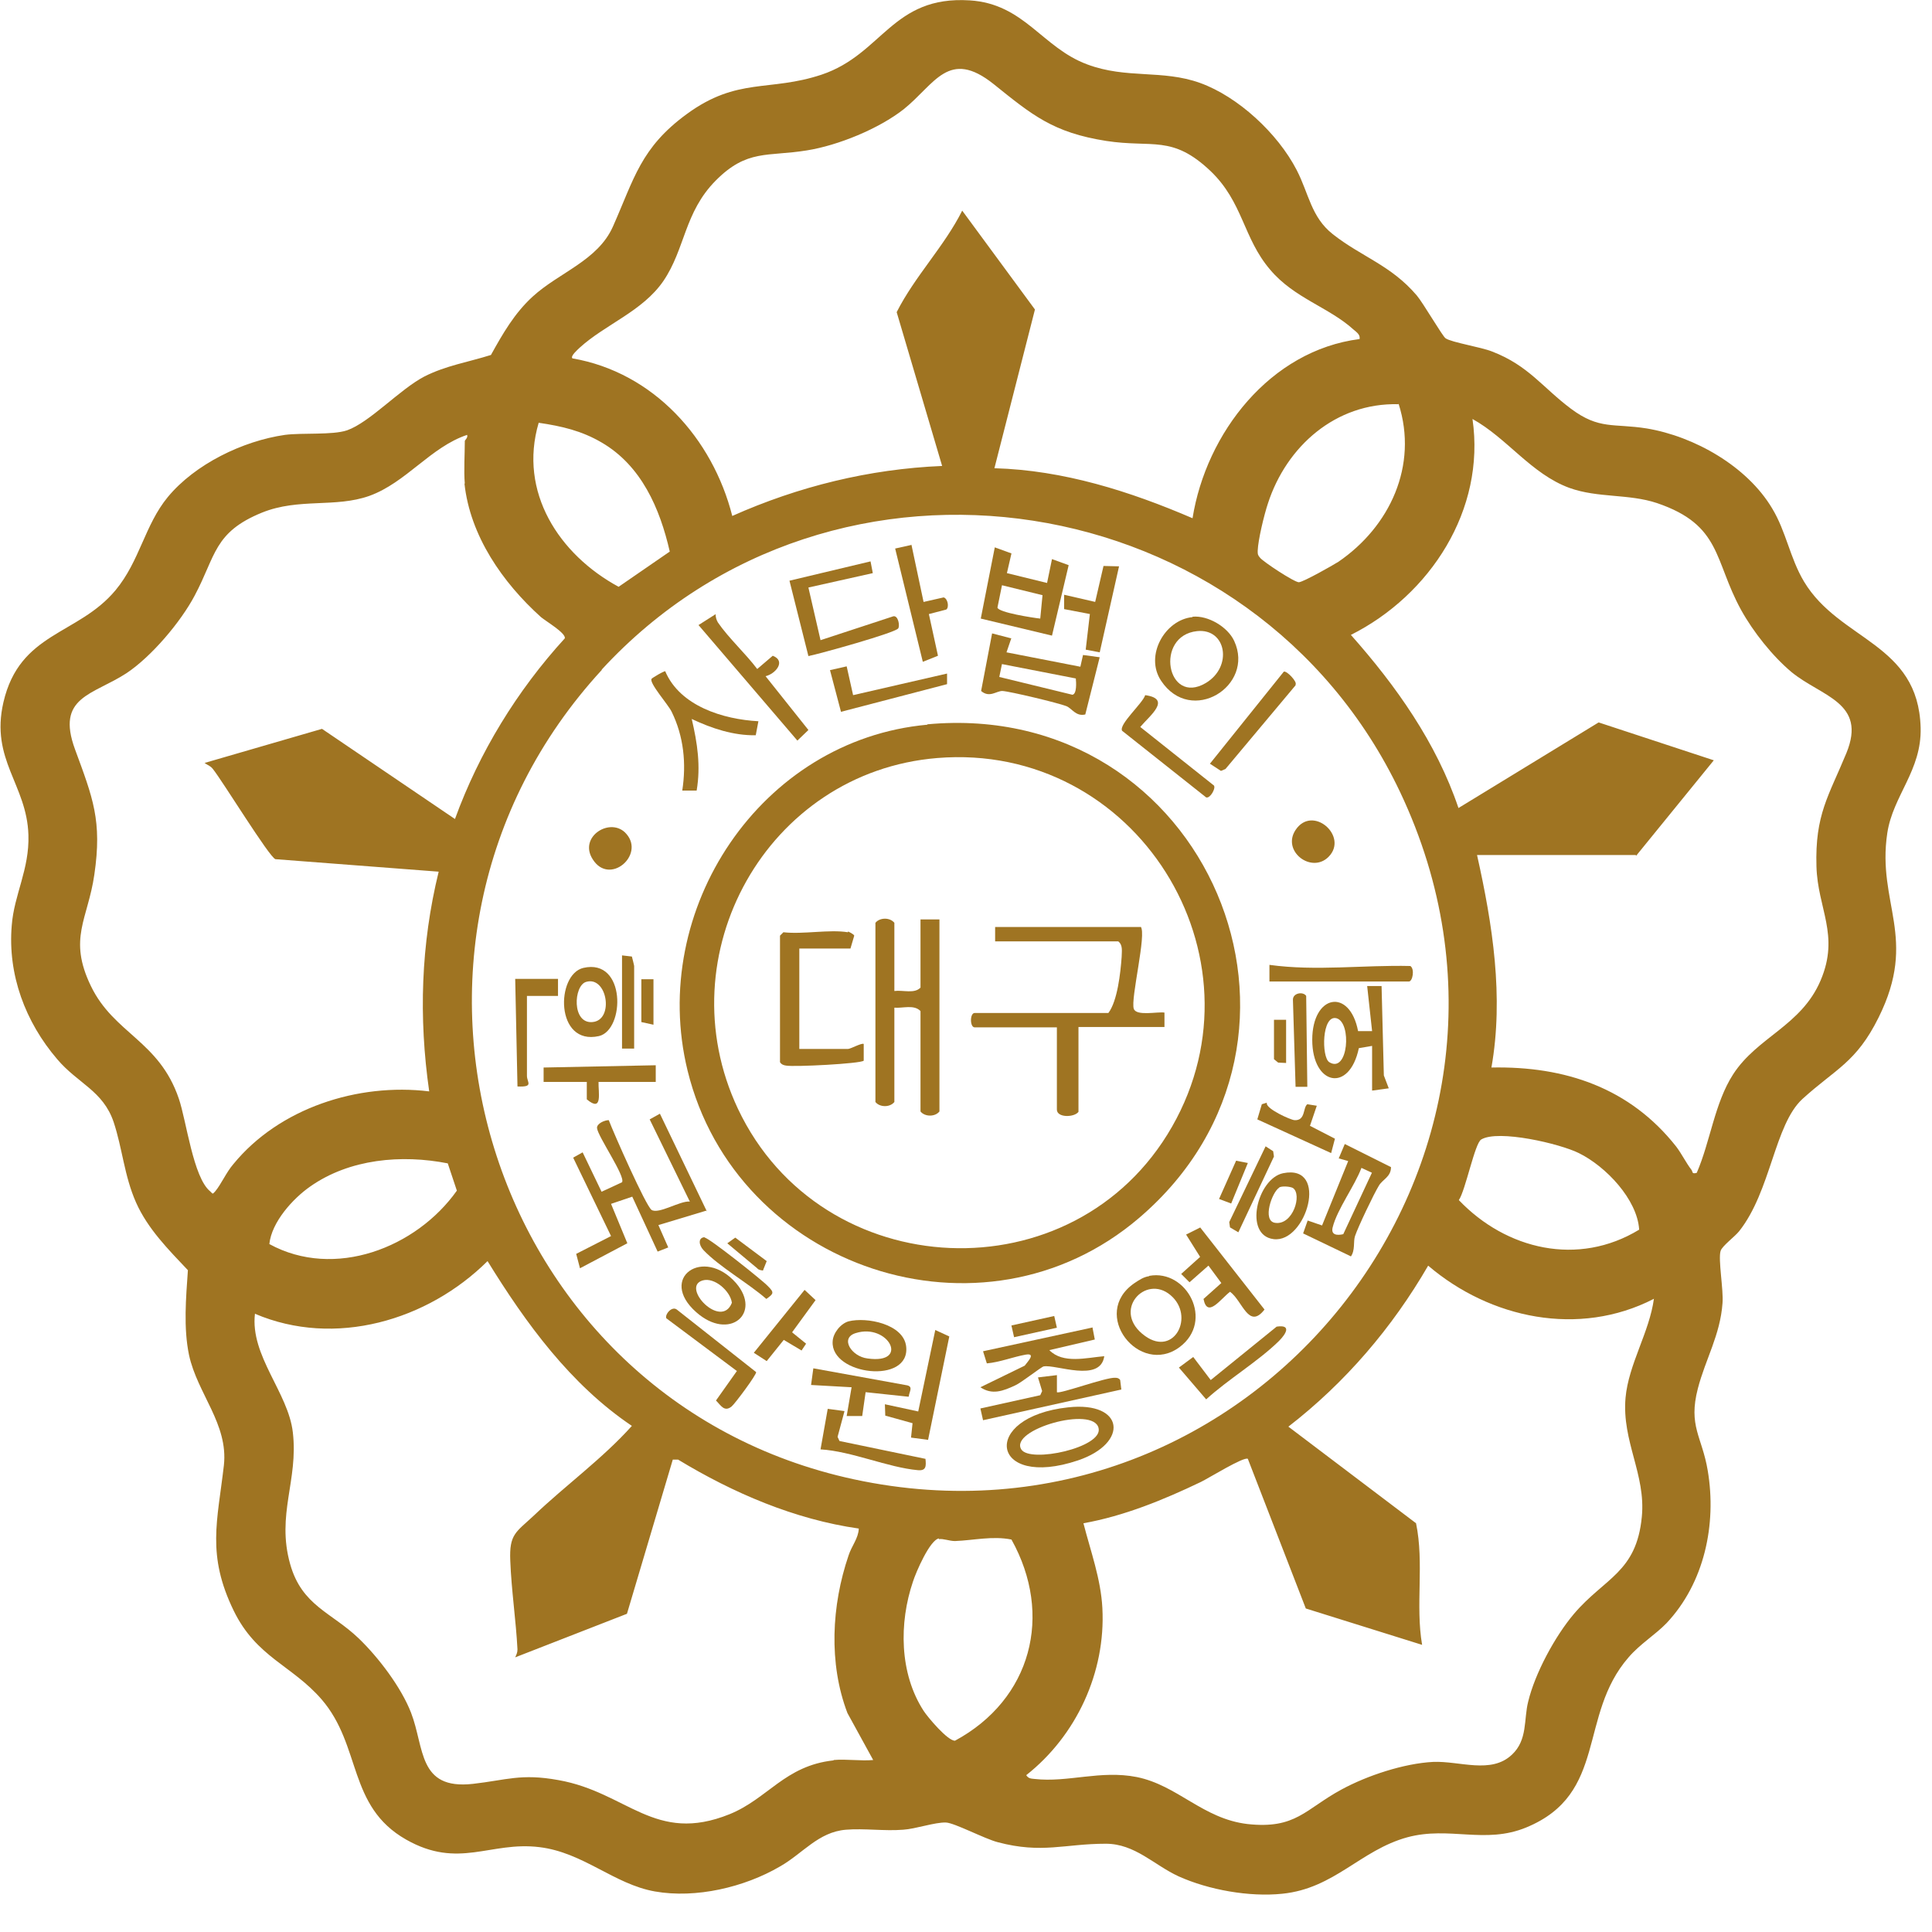 <svg width="51" height="51" viewBox="0 0 51 51" fill="none" xmlns="http://www.w3.org/2000/svg">
<g clip-path="url(#clip0_170_678)">
<path d="M44 42.84C43.69 43.16 43.3 43.39 42.99 43.75C41.65 45.29 42.45 47.35 40.29 48.24C39.2 48.69 38.26 48.2 37.15 48.5C35.91 48.84 35.23 49.85 33.85 49.99C32.98 50.08 31.91 49.89 31.11 49.53C30.46 49.23 29.96 48.67 29.19 48.67C28.1 48.67 27.51 48.94 26.34 48.63C25.99 48.54 25.2 48.12 24.97 48.11C24.68 48.1 24.17 48.28 23.84 48.3C23.35 48.34 22.81 48.26 22.33 48.3C21.6 48.36 21.19 48.93 20.59 49.27C19.65 49.82 18.37 50.12 17.29 49.93C16.21 49.74 15.4 48.9 14.24 48.76C12.94 48.6 12.11 49.35 10.72 48.56C9.17 47.68 9.55 46.09 8.49 44.86C7.71 43.96 6.77 43.75 6.17 42.52C5.45 41.04 5.74 40.16 5.91 38.68C6.03 37.59 5.21 36.79 4.99 35.77C4.84 35.05 4.91 34.26 4.96 33.53C4.45 32.99 3.9 32.44 3.59 31.74C3.28 31.04 3.23 30.31 3 29.62C2.72 28.79 2.05 28.6 1.51 27.96C0.67 26.98 0.2 25.73 0.31 24.43C0.37 23.62 0.78 22.95 0.75 22.04C0.71 20.71 -0.26 20.06 0.09 18.54C0.52 16.68 2.06 16.77 3.05 15.58C3.69 14.81 3.82 13.86 4.43 13.12C5.15 12.25 6.41 11.64 7.52 11.48C7.98 11.42 8.77 11.49 9.16 11.36C9.76 11.15 10.55 10.28 11.2 9.94C11.77 9.65 12.36 9.56 12.96 9.37C13.27 8.81 13.58 8.27 14.06 7.83C14.76 7.19 15.78 6.88 16.18 5.98C16.74 4.72 16.91 3.9 18.13 3.01C19.47 2.03 20.31 2.43 21.69 1.97C23.3 1.43 23.55 -0.12 25.6 0.01C27.04 0.1 27.51 1.26 28.7 1.7C29.74 2.09 30.68 1.83 31.68 2.19C32.68 2.55 33.73 3.52 34.23 4.49C34.55 5.11 34.61 5.73 35.18 6.18C35.94 6.78 36.72 7 37.4 7.8C37.57 8 38.08 8.88 38.16 8.93C38.32 9.04 39.09 9.16 39.39 9.28C40.35 9.65 40.72 10.23 41.47 10.79C42.22 11.35 42.59 11.17 43.47 11.31C44.73 11.52 46.12 12.31 46.78 13.42C47.15 14.03 47.25 14.73 47.62 15.35C48.56 16.92 50.64 16.97 50.7 19.21C50.73 20.34 49.97 21 49.82 21.99C49.54 23.85 50.64 24.75 49.59 26.86C49 28.05 48.46 28.21 47.58 29.01C46.84 29.69 46.75 31.44 45.91 32.5C45.8 32.64 45.46 32.89 45.42 33.02C45.35 33.24 45.5 34.05 45.47 34.4C45.41 35.24 45.02 35.88 44.82 36.65C44.56 37.65 44.93 37.92 45.08 38.82C45.32 40.24 44.99 41.79 43.99 42.85L44 42.84ZM31.96 4.52C30.94 3.55 30.43 3.91 29.2 3.72C27.8 3.5 27.25 3.04 26.23 2.22C25.04 1.27 24.68 2.22 23.86 2.88C23.2 3.4 22.12 3.84 21.3 3.97C20.26 4.14 19.72 3.93 18.89 4.77C18.06 5.61 18.09 6.57 17.51 7.42C16.96 8.22 15.98 8.56 15.3 9.18C15.25 9.23 15.05 9.4 15.11 9.46C17.25 9.83 18.81 11.57 19.33 13.62C21.08 12.84 22.95 12.38 24.87 12.3L23.67 8.24C24.15 7.29 24.93 6.5 25.4 5.56L27.32 8.17L26.25 12.36C28.07 12.41 29.83 12.97 31.48 13.68C31.84 11.43 33.53 9.25 35.89 8.95C35.91 8.83 35.81 8.77 35.73 8.7C35.08 8.11 34.16 7.87 33.53 7.12C32.81 6.28 32.82 5.34 31.95 4.51L31.96 4.52ZM36.91 10.67C35.26 10.63 33.96 11.78 33.47 13.29C33.37 13.59 33.21 14.25 33.2 14.54C33.2 14.63 33.2 14.65 33.26 14.72C33.33 14.82 34.18 15.38 34.29 15.37C34.43 15.35 35.17 14.93 35.33 14.83C36.69 13.9 37.44 12.29 36.92 10.66L36.91 10.67ZM43.18 22.57H38.99C39.4 24.4 39.7 26.31 39.37 28.18C41.32 28.14 43.03 28.72 44.25 30.27C44.4 30.47 44.51 30.7 44.65 30.88C44.69 30.93 44.65 31 44.79 30.96C45.15 30.13 45.26 29.12 45.75 28.36C46.39 27.37 47.55 27.08 48.06 25.88C48.57 24.68 47.98 23.99 47.95 22.87C47.91 21.5 48.27 21.02 48.74 19.88C49.29 18.54 48.08 18.39 47.29 17.74C46.79 17.32 46.28 16.68 45.96 16.1C45.24 14.79 45.45 13.86 43.74 13.28C42.99 13.03 42.18 13.15 41.43 12.88C40.42 12.51 39.79 11.57 38.87 11.06C39.22 13.46 37.75 15.71 35.66 16.76C36.85 18.1 37.92 19.61 38.5 21.33L42.2 19.07L45.24 20.07L43.19 22.59L43.18 22.57ZM17.68 14.56C17.42 13.42 16.93 12.29 15.88 11.68C15.35 11.37 14.83 11.25 14.22 11.16C13.68 12.99 14.76 14.64 16.33 15.49L17.68 14.56ZM12.27 12.77C12.24 12.43 12.27 11.99 12.27 11.64C12.27 11.62 12.36 11.55 12.33 11.48C11.37 11.8 10.72 12.74 9.75 13.09C8.85 13.41 7.89 13.14 6.92 13.53C5.64 14.05 5.7 14.67 5.14 15.72C4.77 16.42 4 17.33 3.34 17.77C2.45 18.35 1.47 18.39 1.98 19.78C2.45 21.06 2.7 21.66 2.49 23.09C2.32 24.27 1.79 24.77 2.4 26.03C3.01 27.29 4.2 27.47 4.72 29C4.92 29.58 5.1 31.09 5.55 31.45C5.62 31.51 5.6 31.54 5.68 31.45C5.84 31.26 5.97 30.95 6.16 30.73C7.37 29.25 9.45 28.58 11.33 28.81C11.05 26.86 11.11 24.93 11.58 23.01L7.27 22.68C7.11 22.63 5.87 20.61 5.62 20.3C5.55 20.21 5.48 20.2 5.4 20.14L8.5 19.24L12.01 21.62C12.65 19.86 13.65 18.23 14.91 16.85C14.94 16.71 14.41 16.4 14.28 16.29C13.27 15.38 12.41 14.15 12.26 12.76L12.27 12.77ZM15.89 17.68C9.15 25 12.84 36.96 22.54 39.05C33.03 41.31 41.57 30.64 36.96 20.91C33.1 12.77 22.01 11.02 15.88 17.68H15.89ZM43.27 32.46C43.22 31.66 42.39 30.79 41.68 30.44C41.18 30.19 39.55 29.81 39.1 30.08C38.93 30.18 38.69 31.41 38.51 31.68C39.76 32.99 41.66 33.44 43.27 32.46ZM11.82 30.71C10.6 30.47 9.23 30.59 8.19 31.32C7.73 31.64 7.17 32.26 7.11 32.84C8.83 33.78 10.99 32.94 12.06 31.43L11.82 30.71ZM22.01 46.46C22.34 46.43 22.72 46.49 23.05 46.46L22.37 45.22C21.87 43.91 21.95 42.38 22.4 41.06C22.48 40.81 22.66 40.61 22.67 40.35C20.98 40.11 19.35 39.41 17.9 38.53H17.76L16.55 42.6L13.6 43.75C13.63 43.68 13.66 43.63 13.66 43.54C13.62 42.77 13.5 41.98 13.47 41.2C13.44 40.49 13.62 40.45 14.1 40C14.94 39.2 15.91 38.5 16.68 37.64C15.06 36.55 13.88 34.93 12.87 33.29C11.29 34.86 8.84 35.58 6.73 34.68C6.6 35.79 7.61 36.76 7.73 37.81C7.88 39.08 7.29 39.98 7.66 41.29C7.97 42.39 8.75 42.56 9.47 43.25C9.99 43.75 10.59 44.54 10.85 45.21C11.21 46.14 11.03 47.25 12.48 47.09C13.37 46.99 13.75 46.81 14.74 46.99C16.56 47.31 17.28 48.69 19.26 47.89C20.27 47.48 20.72 46.61 22 46.47L22.01 46.46ZM43.65 34.29C41.68 35.3 39.34 34.81 37.7 33.41C36.75 35.05 35.51 36.5 34.01 37.66L37.38 40.21C37.6 41.27 37.36 42.37 37.54 43.42L34.47 42.46L32.94 38.51C32.84 38.44 31.89 39.03 31.7 39.12C30.72 39.59 29.67 40.02 28.6 40.21C28.79 40.95 29.06 41.68 29.1 42.45C29.19 44.15 28.41 45.82 27.09 46.86C27.15 46.95 27.21 46.95 27.31 46.96C28.19 47.06 29.05 46.72 30.01 46.91C31.09 47.13 31.75 48.01 32.93 48.15C34.21 48.29 34.45 47.76 35.41 47.24C36.09 46.87 37.06 46.55 37.83 46.51C38.53 46.48 39.36 46.84 39.91 46.32C40.33 45.93 40.22 45.39 40.34 44.92C40.52 44.17 41.05 43.19 41.55 42.6C42.36 41.65 43.2 41.51 43.34 40.04C43.45 38.92 42.81 38.05 42.91 36.9C42.99 36.01 43.54 35.17 43.66 34.28L43.65 34.29ZM24.79 40.61C24.55 40.64 24.18 41.5 24.1 41.75C23.73 42.84 23.74 44.17 24.38 45.16C24.49 45.33 25.02 45.96 25.21 45.95C27.23 44.86 27.81 42.63 26.7 40.64C26.2 40.54 25.71 40.66 25.21 40.68C25.06 40.68 24.9 40.61 24.78 40.63L24.79 40.61Z" fill="#9F7422"/>
<path d="M24.48 19.12C31.86 18.44 35.64 27.39 30.07 32.15C25.94 35.68 19.43 33.49 18.15 28.26C17.11 24.01 20.08 19.53 24.48 19.13V19.12ZM24.74 20.01C20.25 20.38 17.56 25.2 19.48 29.27C21.69 33.94 28.37 34.24 30.94 29.74C33.51 25.24 29.99 19.58 24.74 20.01Z" fill="#9F7422"/>
<path d="M18.64 31.959L17.38 32.339L17.64 32.929L17.36 33.039L16.69 31.589L16.13 31.779L16.56 32.819L15.31 33.479L15.21 33.099L16.13 32.629L15.13 30.559L15.38 30.419L15.88 31.459L16.42 31.209C16.52 31.059 15.78 29.999 15.76 29.779C15.75 29.659 15.96 29.569 16.07 29.569C16.19 29.889 17.05 31.839 17.2 31.939C17.39 32.059 17.96 31.689 18.21 31.719L17.15 29.549L17.42 29.399L18.66 31.979L18.64 31.959Z" fill="#9F7422"/>
<path d="M26.699 16.84L26.569 17.22L28.519 17.6L28.589 17.29L29.029 17.35L28.649 18.86C28.399 18.92 28.299 18.7 28.149 18.64C27.949 18.56 26.659 18.25 26.459 18.24C26.299 18.24 26.119 18.43 25.899 18.24L26.189 16.72L26.689 16.85L26.699 16.84ZM28.399 17.91L26.449 17.53L26.379 17.87L28.309 18.34C28.429 18.32 28.409 18.01 28.399 17.91Z" fill="#9F7422"/>
<path d="M36.22 27.609L35.87 27.669C35.62 28.859 34.64 28.649 34.64 27.449C34.64 26.249 35.63 26.069 35.85 27.219H36.22L36.09 26.029H36.47L36.53 28.389L36.66 28.729L36.22 28.789V27.589V27.609ZM35.09 28.039C35.59 28.349 35.69 26.989 35.28 26.879C34.89 26.779 34.88 27.909 35.09 28.039Z" fill="#9F7422"/>
<path d="M26.58 15.129L27.64 15.389L27.77 14.759L28.21 14.919L27.77 16.779L25.89 16.329L26.26 14.449L26.7 14.609L26.58 15.129ZM27.51 15.709L26.45 15.449L26.33 16.039C26.36 16.169 27.27 16.309 27.46 16.329L27.52 15.709H27.51Z" fill="#9F7422"/>
<path d="M35.649 33.159L34.399 32.559L34.519 32.219L34.899 32.349L35.589 30.649L35.339 30.579L35.499 30.199L36.719 30.809C36.719 31.069 36.499 31.129 36.399 31.299C36.269 31.509 35.849 32.389 35.769 32.629C35.719 32.779 35.779 32.999 35.659 33.169L35.649 33.159ZM36.219 30.959L35.939 30.829C35.759 31.309 35.299 31.919 35.179 32.399C35.129 32.599 35.289 32.619 35.459 32.579L36.219 30.949V30.959Z" fill="#9F7422"/>
<path d="M22.98 14.819L23.04 15.129L21.34 15.509L21.66 16.899L23.58 16.269C23.71 16.239 23.76 16.519 23.71 16.589C23.62 16.709 21.64 17.259 21.34 17.319L20.84 15.329L22.98 14.819Z" fill="#9F7422"/>
<path d="M31.48 16.28C31.89 16.24 32.41 16.55 32.58 16.92C33.13 18.11 31.44 19.16 30.65 17.97C30.21 17.31 30.75 16.36 31.48 16.29V16.28ZM31.6 16.66C30.47 16.78 30.8 18.64 31.83 18.03C32.55 17.6 32.37 16.58 31.6 16.66Z" fill="#9F7422"/>
<path d="M17.56 17.719C17.95 18.639 19.09 18.989 20.02 19.039L19.95 19.409C19.36 19.419 18.79 19.229 18.26 18.979C18.41 19.619 18.5 20.219 18.39 20.869H18.01C18.12 20.159 18.05 19.439 17.73 18.789C17.64 18.599 17.13 18.029 17.2 17.919C17.21 17.899 17.54 17.699 17.57 17.719H17.56Z" fill="#9F7422"/>
<path d="M28.84 35.05L28.9 35.36L27.7 35.64C28.06 36.01 28.68 35.84 29.15 35.8C29.05 36.51 27.87 36.01 27.55 36.07C27.49 36.08 26.96 36.5 26.8 36.57C26.48 36.72 26.19 36.83 25.88 36.62L27.05 36.05C27.13 35.94 27.36 35.71 27.07 35.76C26.74 35.82 26.39 35.96 26.05 35.99L25.95 35.67L28.85 35.04L28.84 35.05Z" fill="#9F7422"/>
<path d="M28.2 37.15C29.68 36.99 29.809 38.09 28.459 38.55C26.14 39.33 25.86 37.4 28.2 37.15ZM26.959 38.26C27.189 38.63 29.119 38.21 29 37.7C28.869 37.1 26.64 37.739 26.959 38.26Z" fill="#9F7422"/>
<path d="M30.34 33.679C31.329 33.499 32.059 34.869 31.14 35.559C30.079 36.349 28.759 34.679 29.95 33.869C30.07 33.789 30.189 33.709 30.329 33.689L30.34 33.679ZM30.899 34.189C30.23 33.619 29.32 34.619 30.23 35.269C31 35.819 31.549 34.739 30.899 34.189Z" fill="#9F7422"/>
<path d="M18.89 16.21C18.89 16.29 18.91 16.36 18.95 16.43C19.23 16.84 19.68 17.25 19.989 17.66L20.399 17.31C20.759 17.45 20.47 17.79 20.209 17.85L21.34 19.27L21.049 19.55L18.439 16.5L18.88 16.22L18.89 16.21Z" fill="#9F7422"/>
<path d="M31.68 32.399L33.38 34.569C32.96 35.109 32.8 34.339 32.47 34.099C32.22 34.289 31.87 34.809 31.77 34.289L32.24 33.869L31.9 33.409L31.4 33.849L31.18 33.629L31.68 33.179L31.31 32.589L31.69 32.399H31.68Z" fill="#9F7422"/>
<path d="M24.06 14.38L24.38 15.89L24.91 15.77C25.02 15.8 25.06 16.03 24.98 16.09L24.52 16.21L24.76 17.31L24.36 17.47L23.63 14.48L24.08 14.38H24.06Z" fill="#9F7422"/>
<path d="M33.51 25.91V25.47C34.74 25.64 36 25.47 37.23 25.5C37.35 25.58 37.29 25.91 37.19 25.91H33.5H33.51Z" fill="#9F7422"/>
<path d="M22.4 34.88C22.88 34.76 23.85 34.95 23.92 35.54C24.04 36.56 21.92 36.3 21.98 35.41C21.99 35.19 22.19 34.94 22.4 34.88ZM22.59 35.19C22.16 35.32 22.48 35.81 22.9 35.86C24.03 36.02 23.45 34.92 22.59 35.19Z" fill="#9F7422"/>
<path d="M15.4 25.55C16.53 25.29 16.5 27.19 15.81 27.35C14.65 27.61 14.67 25.72 15.4 25.55ZM15.47 25.92C15.14 26.02 15.09 27.03 15.64 26.98C16.22 26.93 16.03 25.75 15.47 25.92Z" fill="#9F7422"/>
<path d="M24.499 38.009L24.049 37.949L24.089 37.569L23.369 37.369L23.359 37.069L24.239 37.259L24.689 35.109L25.059 35.279L24.499 38.009Z" fill="#9F7422"/>
<path d="M27.9 36.31V36.75C27.96 36.81 29.2 36.35 29.44 36.37C29.49 36.37 29.54 36.38 29.57 36.43L29.6 36.68L25.95 37.49L25.88 37.18L27.46 36.83L27.51 36.72L27.4 36.36L27.9 36.3V36.31Z" fill="#9F7422"/>
<path d="M14.35 28.56V28.18L17.31 28.12V28.56H15.8C15.79 28.83 15.92 29.38 15.49 29.02V28.56H14.35Z" fill="#9F7422"/>
<path d="M22.35 17.59L22.52 18.35L25 17.78V18.06L22.2 18.79L21.91 17.69L22.35 17.59Z" fill="#9F7422"/>
<path d="M32.05 20.75C32.09 20.81 31.95 21.08 31.84 21.05L29.62 19.29C29.53 19.12 30.17 18.56 30.23 18.35C30.94 18.45 30.35 18.89 30.1 19.19L32.05 20.74V20.75Z" fill="#9F7422"/>
<path d="M33.87 30.97C35.099 30.72 34.48 32.82 33.62 32.71C32.819 32.61 33.19 31.11 33.87 30.97ZM33.77 31.35C33.58 31.46 33.309 32.23 33.66 32.28C34.13 32.35 34.38 31.53 34.13 31.36C34.059 31.32 33.83 31.3 33.76 31.35H33.77Z" fill="#9F7422"/>
<path d="M19.43 33.87C20.119 34.67 19.25 35.41 18.38 34.64C17.36 33.74 18.57 32.89 19.43 33.87ZM18.549 33.8C17.959 33.97 19.04 35.11 19.32 34.39C19.279 34.08 18.86 33.71 18.549 33.8Z" fill="#9F7422"/>
<path d="M34.2 18.09L32.349 20.3L32.23 20.35L31.939 20.16L33.889 17.73C33.969 17.7 34.249 18 34.2 18.07V18.09Z" fill="#9F7422"/>
<path d="M19.45 36.19L17.59 34.8C17.54 34.71 17.74 34.45 17.88 34.58L19.96 36.22C19.98 36.28 19.39 37.07 19.31 37.13C19.12 37.28 19.03 37.1 18.9 36.97L19.46 36.18L19.45 36.19Z" fill="#9F7422"/>
<path d="M29.54 14.95L29.03 17.22L28.66 17.149L28.77 16.209L28.09 16.079V15.7L28.91 15.889L29.13 14.94L29.54 14.95Z" fill="#9F7422"/>
<path d="M31.49 35.81L31.96 36.43L33.7 35.02C34.1 34.96 33.95 35.21 33.76 35.4C33.21 35.94 32.42 36.41 31.84 36.94L31.12 36.1L31.5 35.82L31.49 35.81Z" fill="#9F7422"/>
<path d="M14.73 25.85V26.29H13.91V28.4C13.91 28.57 14.1 28.7 13.66 28.68L13.6 25.84H14.73V25.85Z" fill="#9F7422"/>
<path d="M22.29 37.26L22.11 37.929L22.16 38.039L24.43 38.51C24.45 38.7 24.45 38.83 24.23 38.809C23.44 38.739 22.48 38.309 21.66 38.26L21.85 37.19L22.29 37.249V37.26Z" fill="#9F7422"/>
<path d="M23.98 36.87L22.85 36.75L22.76 37.38H22.35L22.48 36.62L21.41 36.56L21.47 36.12L23.95 36.57C24.11 36.61 24 36.74 23.99 36.86L23.98 36.87Z" fill="#9F7422"/>
<path d="M33.44 29.129C33.44 29.279 34.059 29.559 34.169 29.569C34.469 29.589 34.389 29.239 34.51 29.149L34.76 29.189L34.58 29.719L35.239 30.059L35.139 30.439L33.19 29.549L33.309 29.149L33.44 29.109V29.129Z" fill="#9F7422"/>
<path d="M20.909 35.17L21.279 35.47L21.159 35.65L20.689 35.37L20.239 35.93L19.899 35.71L21.239 34.05L21.529 34.32L20.909 35.17Z" fill="#9F7422"/>
<path d="M16.54 22.019C17.02 22.579 16.09 23.379 15.65 22.689C15.25 22.079 16.14 21.539 16.54 22.019Z" fill="#9F7422"/>
<path d="M35.069 22.62C34.619 23.07 33.829 22.47 34.199 21.91C34.649 21.23 35.609 22.08 35.069 22.62Z" fill="#9F7422"/>
<path d="M34.52 28.689H34.2L34.13 26.389C34.13 26.209 34.4 26.169 34.48 26.289L34.51 28.689H34.52Z" fill="#9F7422"/>
<path d="M16.74 27.68H16.42V25.22L16.68 25.25C16.68 25.25 16.74 25.48 16.74 25.5V27.67V27.68Z" fill="#9F7422"/>
<path d="M32.689 32.53L32.469 32.4L32.449 32.26L33.409 30.26L33.609 30.39L33.629 30.53L32.689 32.53Z" fill="#9F7422"/>
<path d="M18.599 32.669C18.709 32.669 20.129 33.799 20.269 33.949C20.439 34.119 20.429 34.149 20.229 34.289C19.749 33.869 18.999 33.449 18.569 32.999C18.439 32.859 18.429 32.669 18.599 32.659V32.669Z" fill="#9F7422"/>
<path d="M27.829 34.739L27.899 35.049L26.769 35.299L26.699 34.989L27.829 34.739Z" fill="#9F7422"/>
<path d="M17.25 25.85V27.05L16.93 26.98V25.85H17.25Z" fill="#9F7422"/>
<path d="M33.95 26.92V28.06L33.74 28.05L33.63 27.96V26.92H33.95Z" fill="#9F7422"/>
<path d="M20.149 33.54C20.149 33.54 20.019 33.53 19.989 33.48L19.199 32.82L19.409 32.67L20.239 33.29L20.139 33.54H20.149Z" fill="#9F7422"/>
<path d="M32.94 30.7L32.5 31.77L32.18 31.65L32.63 30.64L32.94 30.7Z" fill="#9F7422"/>
<path d="M30.109 24.46C30.279 24.63 29.839 26.37 29.929 26.63C29.999 26.83 30.559 26.7 30.739 26.73V27.11H28.469V29.35C28.359 29.5 27.899 29.51 27.899 29.29V27.12H25.729C25.599 27.12 25.599 26.74 25.729 26.74H29.259C29.499 26.42 29.579 25.68 29.609 25.26C29.609 25.12 29.649 24.95 29.519 24.85H26.269V24.47H30.109V24.46Z" fill="#9F7422"/>
<path d="M23.609 26.16C23.839 26.13 24.139 26.24 24.299 26.07V24.27H24.799V29.34C24.679 29.49 24.409 29.48 24.299 29.34V26.69C24.129 26.51 23.829 26.62 23.609 26.6V29.09C23.489 29.24 23.219 29.23 23.109 29.09V24.36C23.219 24.22 23.489 24.21 23.609 24.36V26.16Z" fill="#9F7422"/>
<path d="M22.39 24.589C22.39 24.589 22.54 24.659 22.55 24.699L22.45 25.039H21.1V27.689H22.39C22.45 27.689 22.76 27.519 22.8 27.559V27.999C22.72 28.079 20.96 28.169 20.75 28.129C20.68 28.119 20.63 28.099 20.59 28.039V24.699L20.68 24.609C21.2 24.669 21.89 24.529 22.38 24.609L22.39 24.589Z" fill="#9F7422"/>
</g>
<defs>
<clipPath id="clip0_170_678">
<rect width="51" height="51" fill="white"/>
</clipPath>
</defs>
</svg>
